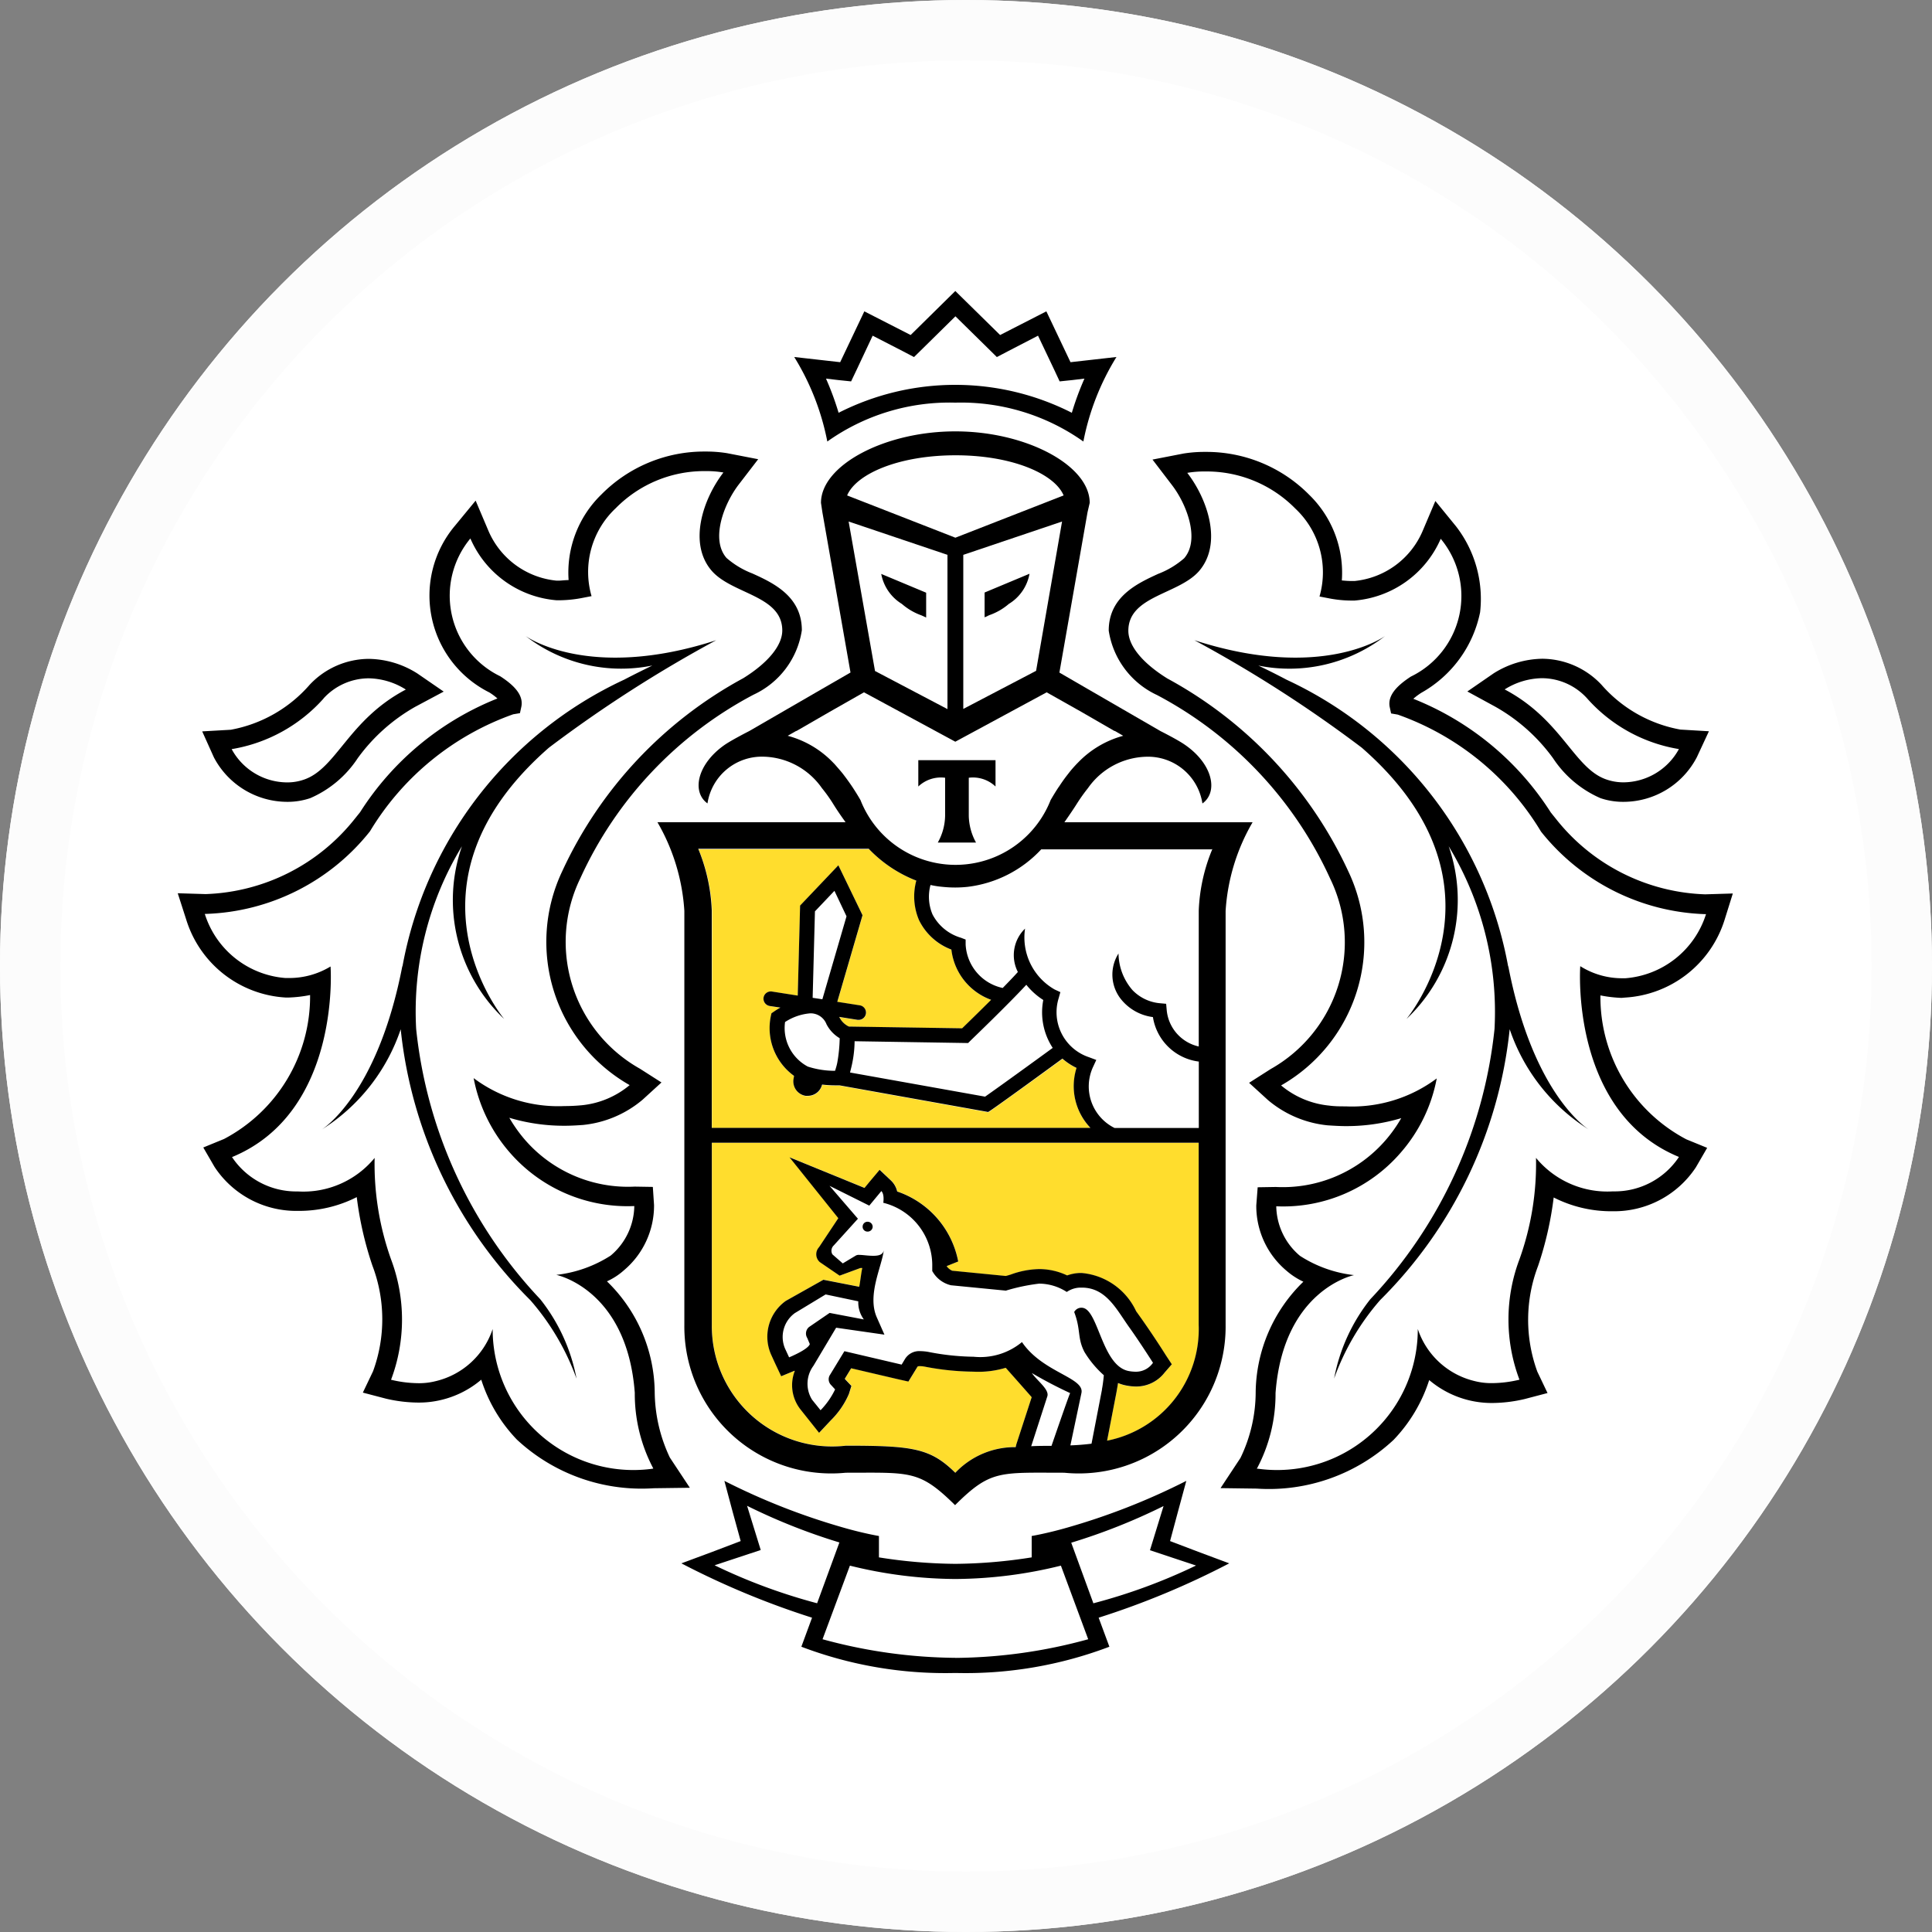 <svg xmlns="http://www.w3.org/2000/svg" width="32" height="32"><rect width="100%" height="100%" fill="#808080" stroke="none"/><g fill="#fff" stroke="#fcfcfc"><circle cx="16" cy="16" r="16" stroke="none"/><circle cx="16" cy="16" r="15.5" fill="none"/></g><path d="M29.055 15.386l.353-1.122-1.167.036a2.761 2.761 0 01-1.511-.521c.052.005.1.012.157.012a1.882 1.882 0 001.686-1.041l.5-1.106a9.17 9.17 0 01-1.2-.071 1.874 1.874 0 01-.983-.591 1.863 1.863 0 00-1.346-.584 1.946 1.946 0 00-.588.093 2.083 2.083 0 00.066-.275 2.471 2.471 0 00-.51-1.824l-.877-1.08-.544 1.269a1.134 1.134 0 01-.385.447 2.355 2.355 0 00-.646-1.193 2.9 2.9 0 00-2.1-.868 2.658 2.658 0 00-.409.029l-1.058.208a3.6 3.6 0 01.429-1.013l.585-.905-1.471.167-.469-.99-.907.465-.838-.824-.837.823-.91-.465-.468.989-1.47-.167.586.905a3.557 3.557 0 01.424 1.015l-1.01-.2-.035-.006a2.674 2.674 0 00-.422-.031 2.9 2.9 0 00-2.093.868 2.355 2.355 0 00-.64 1.193 1.116 1.116 0 01-.38-.436l-.545-1.276-.895 1.088a2.492 2.492 0 00-.5 1.816 2.293 2.293 0 00.066.274 1.934 1.934 0 00-.587-.093 1.867 1.867 0 00-1.347.584 1.9 1.9 0 01-.97.59 6.939 6.939 0 01-1.215.072l.5 1.106a1.881 1.881 0 001.686 1.041c.054 0 .106-.007.159-.012a2.766 2.766 0 01-1.5.522l-1.189-.038.36 1.121a2.326 2.326 0 001.945 1.639 1.853 1.853 0 01-1.02 1.367l-.885.363.483.835a2.143 2.143 0 001.823.978 2.845 2.845 0 00.57-.059 6.2 6.2 0 00.175.616 2.049 2.049 0 01.035 1.368l-.437.91.976.256a2.745 2.745 0 00.676.084 2.084 2.084 0 00.478-.053 2.164 2.164 0 00.327-.1 2.931 2.931 0 00.459.614 3.535 3.535 0 002.633.961l.8-.01-1.655.683 1.257.6a16.568 16.568 0 001.549.683l-.157.426.433.2a6.827 6.827 0 002.256.467s.334.015.518.015.514-.016.514-.016a6.791 6.791 0 002.241-.466l.434-.2-.159-.427a16.757 16.757 0 001.566-.69l1.233-.6-1.65-.684.8.01a3.53 3.53 0 002.634-.962 2.965 2.965 0 00.459-.613 2.172 2.172 0 00.328.1 2.07 2.07 0 00.477.053 2.852 2.852 0 00.669-.082l.98-.258-.427-.893a2.041 2.041 0 01.027-1.385 6.369 6.369 0 00.174-.616 2.809 2.809 0 00.574.059 2.131 2.131 0 001.824-.987l.478-.826-.885-.362a1.848 1.848 0 01-1.019-1.367 2.339 2.339 0 001.954-1.632zm-15.827-7.8h-.012l.01-.013z" fill="#fff"/><path d="M15.823 7.54c-.937 0-1.64.306-1.793.665l1.793.7 1.793-.7c-.152-.355-.854-.664-1.793-.665zm.018 18.613h-.036a7.389 7.389 0 01-1.727-.221l-.453 1.219a7.992 7.992 0 004.4 0l-.452-1.219a7.347 7.347 0 01-1.732.221zm3.432-1.212a9.96 9.96 0 01-1.529.607l.368 1.007a9.21 9.21 0 001.7-.629l-.763-.253zm-6.898 0l.226.732-.764.253a9.256 9.256 0 001.7.629l.368-1.007a10.13 10.13 0 01-1.53-.607zm3.448-18.567a4.077 4.077 0 011.933.463 4.636 4.636 0 01.209-.566l-.2.024-.211.022-.089-.191-.269-.566-.491.255-.191.1-.152-.15-.534-.525-.533.525-.153.15-.191-.1-.494-.255-.266.566-.092.191-.211-.022-.2-.024a4.906 4.906 0 01.209.566 4.073 4.073 0 011.926-.463zm10.788 6.538a.855.855 0 00.278.045 1.054 1.054 0 00.919-.551 2.6 2.6 0 01-1.521-.84 1.015 1.015 0 00-.744-.334 1.184 1.184 0 00-.619.186c.951.504 1.145 1.312 1.687 1.494zm-21.852.045a.834.834 0 00.275-.045c.544-.182.739-.99 1.691-1.493a1.187 1.187 0 00-.618-.186 1.018 1.018 0 00-.746.334 2.591 2.591 0 01-1.52.84 1.05 1.05 0 00.918.55z" fill="#fff"/><path d="M26.865 16.196h.048a1.525 1.525 0 001.336-1.062h-.019a3.622 3.622 0 01-2.711-1.361 4.53 4.53 0 00-2.373-1.938l-.11-.019-.024-.111c-.03-.17.086-.328.352-.5a1.484 1.484 0 00.5-2.282 1.711 1.711 0 01-1.425 1.023h-.073a2.09 2.09 0 01-.328-.033l-.182-.035a1.449 1.449 0 00-.4-1.456 2.055 2.055 0 00-1.49-.615 1.643 1.643 0 00-.3.023c.341.442.587 1.176.193 1.628-.34.389-1.169.408-1.169.988 0 .245.231.532.646.79a6.938 6.938 0 013 3.2 2.728 2.728 0 01-1.116 3.539 1.458 1.458 0 00.8.334c.1.009.189.013.277.013a2.342 2.342 0 001.507-.463 2.606 2.606 0 01-2.659 2.118 1.09 1.09 0 00.392.821 2.1 2.1 0 00.9.319s-1.17.235-1.3 1.953a2.619 2.619 0 01-.309 1.254h.021a2.33 2.33 0 002.645-2.314 1.313 1.313 0 00.947.864 1.113 1.113 0 00.283.033 1.976 1.976 0 00.455-.057 2.821 2.821 0 010-1.994 4.693 4.693 0 00.273-1.68 1.532 1.532 0 001.273.555h.009a1.277 1.277 0 001.085-.569c-1.811-.747-1.632-3.157-1.632-3.157a1.314 1.314 0 00.678.191zm-.545 2.517a3.157 3.157 0 01-1.314-1.664 7.405 7.405 0 01-2.146 4.486 4.048 4.048 0 00-.764 1.3 3 3 0 01.6-1.314 7.678 7.678 0 002.057-4.476 5.286 5.286 0 00-.759-3.026 2.711 2.711 0 01-.7 2.861s1.863-2.219-.742-4.495a21.638 21.638 0 00-2.771-1.779c2.123.688 3.159-.07 3.159-.07a2.593 2.593 0 01-2.1.49c.147.072.3.146.467.234a6.525 6.525 0 013.672 4.756v-.017c.419 2.16 1.345 2.715 1.345 2.715zM9.219 21.118a2.081 2.081 0 00.9-.319 1.1 1.1 0 00.392-.821 2.584 2.584 0 01-2.061-.884 2.617 2.617 0 01-.6-1.234 2.34 2.34 0 001.506.463c.09 0 .182 0 .278-.013a1.463 1.463 0 00.8-.334 2.731 2.731 0 01-1.118-3.54 6.949 6.949 0 013-3.2c.415-.258.646-.544.646-.79 0-.58-.829-.6-1.168-.988-.393-.453-.146-1.187.193-1.628a1.609 1.609 0 00-.295-.023 2.054 2.054 0 00-1.489.615 1.446 1.446 0 00-.4 1.456l-.182.035a2.1 2.1 0 01-.328.033h-.072a1.707 1.707 0 01-1.425-1.022 1.484 1.484 0 00.494 2.282c.265.172.381.33.351.5l-.024.111-.112.019a4.536 4.536 0 00-2.378 1.937 3.618 3.618 0 01-2.712 1.366h-.02a1.525 1.525 0 001.336 1.062h.048a1.31 1.31 0 00.694-.191s.177 2.409-1.632 3.157a1.277 1.277 0 001.085.569h.009a1.53 1.53 0 001.273-.555 4.7 4.7 0 00.272 1.68 2.829 2.829 0 010 1.994 1.973 1.973 0 00.454.057 1.1 1.1 0 00.282-.033 1.316 1.316 0 00.946-.864 2.331 2.331 0 002.646 2.314h.019a2.624 2.624 0 01-.307-1.254c-.131-1.722-1.301-1.957-1.301-1.957zm-.436.418a7.412 7.412 0 01-2.142-4.486 3.154 3.154 0 01-1.312 1.664s.925-.555 1.341-2.715v.017a6.528 6.528 0 013.673-4.756c.164-.089.319-.164.466-.234a2.593 2.593 0 01-2.1-.49s1.036.758 3.158.07a21.643 21.643 0 00-2.77 1.779c-2.607 2.275-.742 4.495-.742 4.495a2.709 2.709 0 01-.7-2.861 5.272 5.272 0 00-.758 3.026 7.681 7.681 0 002.044 4.474 3 3 0 01.6 1.314 4.087 4.087 0 00-.758-1.297zm5.033-8.879c.045.047.088.1.13.151l.029.037c.039.052.078.106.116.162l.025.037c.046.069.088.139.131.212a1.692 1.692 0 003.151 0c.044-.075.087-.147.133-.215l.02-.029c.039-.058.079-.114.122-.169l.025-.032c.044-.054.088-.106.134-.155l.021-.021a1.626 1.626 0 01.748-.443l-.138-.08h-.008l-.551-.318-.566-.322-1.513.818-1.514-.818-.565.321-.552.318h-.006l-.14.08a1.627 1.627 0 01.749.442.064.064 0 00.019.024zm1.395-.066h1.28v.436a.542.542 0 00-.443-.145v.629a.954.954 0 00.12.444h-.633a.932.932 0 00.121-.444v-.631a.545.545 0 00-.444.145z" fill="#fff"/><path d="M15.692 11.744V9.189l-1.637-.552.432 2.476zm-.352-1.927v.41l-.079-.036a1.017 1.017 0 01-.323-.189.738.738 0 01-.342-.5zm1.821 1.297l.43-2.476-1.636.552v2.555zm-.854-1.3l.744-.311a.737.737 0 01-.343.5 1.009 1.009 0 01-.323.189l-.079.036v-.411zm-2.93 7.854a1.451 1.451 0 00.451.07c0-.012.009-.027.014-.046a.789.789 0 00.023-.09 2.551 2.551 0 00.04-.405.565.565 0 01-.215-.225.284.284 0 00-.275-.186.888.888 0 00-.417.144.724.724 0 00.379.738zm3.621-1.356c-.3.328-.9.9-.928.929l-.036.036-1.88-.029a1.886 1.886 0 01-.061.458l-.015.06 2.237.4a85.38 85.38 0 001.121-.808 1.076 1.076 0 01-.158-.793 1.135 1.135 0 01-.28-.253z" fill="#fff"/><path d="M17.252 14.065a1.924 1.924 0 01-1.424.632h-.006a1.982 1.982 0 01-.205-.011 1.631 1.631 0 01-.2-.031.756.756 0 00.033.487.771.771 0 00.471.386l.078.03v.084a.776.776 0 00.615.719c.1-.1.186-.19.251-.265a.611.611 0 01.119-.718.99.99 0 00.49 1.008l.095.044-.028.1a.786.786 0 00.5.977l.123.046-.055.119a.769.769 0 00.358 1.008h1.4v-1.1a.881.881 0 01-.76-.738.805.805 0 01-.532-.3.654.654 0 01-.038-.753.944.944 0 00.232.607.719.719 0 00.457.216l.1.009.009.1a.683.683 0 00.531.607v-2.241a2.933 2.933 0 01.226-1.022h-2.84zm-3.756 1.026l-.038 1.432.164.024.4-1.374-.2-.422zm4.416 6.574a.184.184 0 01.04.005c.249.071.312.964.749 1.044a.552.552 0 00.117.011.344.344 0 00.283-.148s-.22-.344-.384-.575c-.219-.3-.388-.67-.8-.67h-.031a.41.41 0 00-.216.072.846.846 0 00-.458-.138 3.161 3.161 0 00-.552.116l-.909-.089a.479.479 0 01-.295-.211l-.015-.024v-.072a1.068 1.068 0 00-.81-1.06s.024-.14-.031-.194l-.2.241-.658-.328.469.544-.4.443a.123.123 0 00-.023.148l.172.151.217-.131a.1.1 0 01.055-.01c.06 0 .151.015.232.015s.166-.019.175-.1c-.027.274-.283.75-.115 1.123l.124.282-.8-.115-.376.631a.5.5 0 00-.022.561l.14.175a1.339 1.339 0 00.242-.344l-.064-.07a.135.135 0 01-.018-.175l.236-.389.949.222.05-.085a.278.278 0 01.258-.138.829.829 0 01.129.012 4.12 4.12 0 00.755.081 1.086 1.086 0 00.8-.243c.344.506 1.04.587.985.844l-.183.867c.121-.005.238-.013.349-.028l.174-.9c.019-.1.038-.23.038-.23a1.674 1.674 0 01-.321-.385c-.123-.234-.056-.357-.171-.662a.158.158 0 01.114-.074zm-3.548-1.267a.081.081 0 01-.078-.087.082.082 0 01.087-.076.082.082 0 11-.009.163z" fill="#fff"/><path d="M13.069 22.486s.314-.128.343-.22l-.042-.1a.143.143 0 01.032-.182l.34-.233.567.108a.473.473 0 01-.092-.3l-.541-.114-.51.309a.491.491 0 00-.163.586zm4.01 1.468c.1 0 .213-.006.337-.006 0 0 .292-.848.308-.875a7.106 7.106 0 01-.634-.332c.086.128.3.276.255.389z" fill="#fff"/><path d="M19.857 18.927h-8.065v3.016a1.993 1.993 0 002.222 2c1.107 0 1.4.042 1.811.449a1.366 1.366 0 011-.425l.011-.046.254-.781-.43-.487a1.561 1.561 0 01-.536.064 4.4 4.4 0 01-.8-.082.357.357 0 00-.084-.009c-.036 0-.039 0-.048.02l-.051.083-.092.152-.174-.039-.774-.181-.106.174.016.018.095.1-.042.134a1.394 1.394 0 01-.3.437l-.193.206-.176-.221-.132-.165a.65.65 0 01-.094-.64.012.012 0 01-.008 0l-.219.09-.1-.212-.069-.151a.729.729 0 01.245-.885l.623-.35.593.116c.014-.057.036-.259.053-.31h-.034l-.342.126-.329-.226a.173.173 0 01-.012-.246l.319-.48-.808-1.008 1.242.507.082-.1.168-.2.19.18a.36.36 0 01.1.179 1.528 1.528 0 011.009 1.159l-.192.077v.005a.232.232 0 00.092.075l.886.087c.022 0 .051-.014.082-.023a1.438 1.438 0 01.472-.091 1.092 1.092 0 01.462.105.714.714 0 01.2-.04h.043a1.1 1.1 0 01.9.633c.031.048.063.095.1.14.166.232.382.573.391.587l.1.151-.12.138a.593.593 0 01-.469.23.857.857 0 01-.161-.016.7.7 0 01-.141-.042l-.025.149-.156.806a1.886 1.886 0 001.521-1.923zm-8.065-.242h6.271a.994.994 0 01-.229-.993 1.068 1.068 0 01-.234-.153c-.245.18-.993.721-1.189.857l-.042.028-2.461-.442h-.05a2.073 2.073 0 01-.24-.013.239.239 0 01-.232.186.181.181 0 01-.04 0 .238.238 0 01-.158-.1.232.232 0 01-.043-.18l.009-.053a.974.974 0 01-.384-.993l.01-.044.036-.025c.005 0 .048-.032.111-.069l-.179-.027a.123.123 0 01-.1-.139.121.121 0 01.14-.1l.426.067.039-1.491.634-.667.4.827-.418 1.435.376.059a.121.121 0 01-.019.24h-.019l-.306-.049c0 .009.01.014.014.024a.33.33 0 00.147.135l1.877.029c.079-.077.277-.269.479-.472a1.008 1.008 0 01-.658-.832.976.976 0 01-.535-.486 1.017 1.017 0 01-.046-.656 2.2 2.2 0 01-.782-.521h-2.826a2.977 2.977 0 01.224 1.022z" fill="#ffdd2d"/><path d="M14.375 20.236a.081.081 0 00-.087.076.08.08 0 00.078.087.083.083 0 00.088-.076.084.084 0 00-.079-.087zm5.47 5.466l-.465-.177.128-.477.141-.52a11.057 11.057 0 01-1.983.777c-.329.094-.578.136-.578.136v.354a8.392 8.392 0 01-1.247.107h-.036a8.391 8.391 0 01-1.247-.107v-.354s-.25-.042-.578-.136a11.024 11.024 0 01-1.982-.777l.139.52.131.477-.466.177-.516.192a13.62 13.62 0 002.164.9l-.177.481a6.714 6.714 0 002.539.435h.022a6.71 6.71 0 002.541-.435l-.178-.481a13.488 13.488 0 002.163-.9zm-8.009.224l.764-.253-.226-.732a9.946 9.946 0 001.529.607l-.369 1.007a9.414 9.414 0 01-1.698-.629zm3.988 1.533a8.555 8.555 0 01-2.2-.308l.453-1.219a7.382 7.382 0 001.727.221h.041a7.4 7.4 0 001.727-.221l.452 1.219a8.5 8.5 0 01-2.2.309zm2.287-.9l-.368-1.007a9.946 9.946 0 001.529-.607l-.225.732.763.253a9.366 9.366 0 01-1.698.625zm-2.287-19.89a3.5 3.5 0 012.12.644 4.168 4.168 0 01.548-1.4l-.761.086-.4-.842-.766.392-.742-.729-.74.729-.767-.392-.4.842-.761-.086a4.17 4.17 0 01.548 1.4 3.494 3.494 0 012.121-.644zm-1.939-.374l.212.022.091-.191.266-.566.494.254.191.1.153-.15.533-.525.534.525.152.15.191-.1.491-.254.269.566.089.191.211-.022.2-.024a4.73 4.73 0 00-.209.566 4.263 4.263 0 00-3.863 0 4.863 4.863 0 00-.209-.566zm13.031 10.228a1.841 1.841 0 001.649-1.289l.136-.435-.458.014a3.289 3.289 0 01-2.467-1.244l-.09-.112a4.8 4.8 0 00-2.277-1.883 1.06 1.06 0 01.134-.1 1.983 1.983 0 00.972-1.332 1.963 1.963 0 00-.4-1.426l-.341-.418-.212.5a1.373 1.373 0 01-1.124.825h-.064c-.052 0-.1-.005-.149-.009a1.8 1.8 0 00-.539-1.417 2.392 2.392 0 00-1.725-.712 2.172 2.172 0 00-.358.027l-.514.1.317.415c.249.32.475.911.207 1.22a1.434 1.434 0 01-.43.258c-.347.159-.819.379-.819.94a1.41 1.41 0 00.8 1.067 6.473 6.473 0 012.868 3.041 2.41 2.41 0 01-.986 3.154l-.357.228.312.285a1.807 1.807 0 00.988.419c.107.007.209.013.3.013a3.164 3.164 0 00.92-.132 2.324 2.324 0 01-.26.366 2.252 2.252 0 01-1.818.774l-.3.005-.023.3a1.4 1.4 0 00.5 1.082 1.2 1.2 0 00.28.182 2.59 2.59 0 00-.79 1.827 2.514 2.514 0 01-.252 1.092l-.33.5.6.008a3.028 3.028 0 002.265-.806 2.551 2.551 0 00.591-.992 1.6 1.6 0 001.041.38 2.394 2.394 0 00.538-.065l.381-.1-.169-.354a2.5 2.5 0 01.012-1.75 5.707 5.707 0 00.259-1.135 2.1 2.1 0 00.977.228 1.62 1.62 0 001.379-.729l.186-.321-.345-.141a2.665 2.665 0 01-1.423-2.384 2.215 2.215 0 00.349.041zm.892 2.641a1.277 1.277 0 01-1.085.569h-.009a1.532 1.532 0 01-1.273-.555 4.682 4.682 0 01-.274 1.68 2.822 2.822 0 000 1.994 1.975 1.975 0 01-.455.057 1.113 1.113 0 01-.283-.033 1.313 1.313 0 01-.946-.864 2.33 2.33 0 01-2.645 2.315h-.021a2.627 2.627 0 00.31-1.254c.129-1.717 1.3-1.953 1.3-1.953a2.078 2.078 0 01-.895-.319 1.094 1.094 0 01-.393-.821 2.57 2.57 0 002.058-.885 2.6 2.6 0 00.6-1.233 2.342 2.342 0 01-1.507.463c-.087 0-.181 0-.276-.013a1.462 1.462 0 01-.795-.334 2.73 2.73 0 001.116-3.54 6.954 6.954 0 00-3-3.2c-.415-.258-.646-.543-.646-.79 0-.58.83-.6 1.17-.988.392-.453.146-1.187-.194-1.628a1.644 1.644 0 01.3-.023 2.059 2.059 0 011.49.615 1.447 1.447 0 01.4 1.456l.182.035a1.977 1.977 0 00.328.032h.073a1.711 1.711 0 001.425-1.023 1.483 1.483 0 01-.494 2.282c-.265.172-.382.33-.352.5l.024.111.11.019a4.531 4.531 0 012.373 1.938 3.621 3.621 0 002.714 1.367h.019a1.525 1.525 0 01-1.336 1.062h-.047a1.3 1.3 0 01-.7-.2s-.177 2.412 1.633 3.159z"/><path d="M24.768 11.706a3 3 0 01.955.852 1.8 1.8 0 00.786.662 1.168 1.168 0 00.379.061 1.372 1.372 0 001.217-.739l.2-.43-.473-.028a2.268 2.268 0 01-1.307-.743 1.358 1.358 0 00-.978-.43 1.552 1.552 0 00-.808.242l-.435.3zm.775-.473a1.015 1.015 0 01.744.334 2.594 2.594 0 001.521.84 1.055 1.055 0 01-.919.551.859.859 0 01-.278-.046c-.542-.182-.736-.99-1.689-1.493a1.19 1.19 0 01.62-.186zm-.562 4.765v.016a6.529 6.529 0 00-3.672-4.756 11.982 11.982 0 00-.467-.234 2.592 2.592 0 002.1-.49s-1.036.758-3.159.07a21.568 21.568 0 012.771 1.779c2.606 2.275.741 4.495.741 4.495a2.711 2.711 0 00.7-2.861 5.294 5.294 0 01.759 3.026 7.679 7.679 0 01-2.057 4.476 3.008 3.008 0 00-.6 1.314 4.045 4.045 0 01.763-1.3 7.4 7.4 0 002.145-4.486 3.156 3.156 0 001.314 1.664s-.923-.552-1.338-2.713zm-13.886 8.144a2.584 2.584 0 01-.251-1.092 2.591 2.591 0 00-.791-1.827 1.1 1.1 0 00.28-.182 1.4 1.4 0 00.5-1.082l-.02-.3-.3-.005a2.259 2.259 0 01-1.817-.774 2.4 2.4 0 01-.26-.366 3.152 3.152 0 00.919.132c.1 0 .2-.006.3-.013a1.808 1.808 0 00.989-.419l.312-.285-.357-.228a2.409 2.409 0 01-.987-3.154 6.465 6.465 0 012.869-3.041 1.406 1.406 0 00.8-1.067c0-.562-.472-.783-.818-.94a1.434 1.434 0 01-.43-.258c-.268-.308-.042-.9.206-1.22l.319-.415-.516-.1a2.173 2.173 0 00-.358-.027 2.392 2.392 0 00-1.724.712 1.8 1.8 0 00-.542 1.417c-.049 0-.1.006-.148.009h-.055a1.371 1.371 0 01-1.125-.825l-.212-.5-.344.418a1.794 1.794 0 00.571 2.759.986.986 0 01.134.1 4.8 4.8 0 00-2.275 1.884l-.09.112a3.291 3.291 0 01-2.469 1.244l-.461-.014.14.435a1.836 1.836 0 001.644 1.292h.059a2.155 2.155 0 00.349-.041 2.669 2.669 0 01-1.425 2.384l-.344.141.186.321a1.619 1.619 0 001.381.729 2.108 2.108 0 00.975-.228 5.7 5.7 0 00.259 1.134 2.5 2.5 0 01.011 1.75l-.169.354.382.1a2.391 2.391 0 00.538.065 1.57 1.57 0 00.358-.039 1.593 1.593 0 00.683-.34 2.549 2.549 0 00.59.992 3.03 3.03 0 002.265.806l.6-.008zm-.289.185a2.331 2.331 0 01-2.646-2.314 1.313 1.313 0 01-.947.864 1.1 1.1 0 01-.282.033 1.963 1.963 0 01-.454-.057 2.829 2.829 0 000-1.994 4.705 4.705 0 01-.272-1.68 1.529 1.529 0 01-1.273.555h-.004a1.277 1.277 0 01-1.085-.569c1.81-.747 1.632-3.157 1.632-3.157a1.315 1.315 0 01-.694.191h-.053a1.523 1.523 0 01-1.336-1.062h.02a3.619 3.619 0 002.716-1.368A4.54 4.54 0 018.5 11.831l.112-.019.024-.111c.031-.17-.085-.328-.351-.5a1.483 1.483 0 01-.494-2.282 1.707 1.707 0 001.425 1.023h.072a2.088 2.088 0 00.328-.033l.182-.035a1.446 1.446 0 01.4-1.456 2.054 2.054 0 011.489-.615 1.614 1.614 0 01.295.023c-.34.442-.586 1.176-.193 1.629.34.389 1.168.408 1.168.988 0 .245-.231.532-.646.79a6.944 6.944 0 00-3 3.2 2.73 2.73 0 001.118 3.54 1.463 1.463 0 01-.8.334c-.1.009-.188.013-.278.013a2.34 2.34 0 01-1.506-.463 2.616 2.616 0 00.6 1.234 2.581 2.581 0 002.061.885 1.091 1.091 0 01-.392.821 2.1 2.1 0 01-.9.319s1.171.235 1.3 1.953a2.641 2.641 0 00.307 1.254z"/><path d="M4.758 13.281a1.17 1.17 0 00.38-.061 1.791 1.791 0 00.787-.662 3.006 3.006 0 01.954-.852l.47-.251-.436-.3a1.535 1.535 0 00-.806-.242 1.352 1.352 0 00-.979.43 2.274 2.274 0 01-1.306.744l-.473.027.194.431a1.375 1.375 0 001.215.736zm.6-1.712a1.018 1.018 0 01.746-.334 1.187 1.187 0 01.618.186c-.952.5-1.147 1.311-1.691 1.493a.835.835 0 01-.276.045 1.051 1.051 0 01-.918-.551 2.609 2.609 0 001.523-.839zm1.535 5.474a5.27 5.27 0 01.758-3.026 2.709 2.709 0 00.7 2.861s-1.864-2.219.742-4.495a21.705 21.705 0 012.77-1.779c-2.122.688-3.158-.07-3.158-.07a2.587 2.587 0 002.1.489c-.147.072-.3.147-.466.234a6.529 6.529 0 00-3.674 4.756v-.017c-.416 2.161-1.341 2.716-1.341 2.716a3.151 3.151 0 001.313-1.664 7.411 7.411 0 002.146 4.486 4.08 4.08 0 01.766 1.3 3.007 3.007 0 00-.6-1.314 7.673 7.673 0 01-2.056-4.477zm8.317-4.452v.436a.544.544 0 01.444-.145v.629a.934.934 0 01-.121.444h.633a.952.952 0 01-.12-.444v-.629a.542.542 0 01.443.145v-.436h-1.28zm-.272-2.588a1 1 0 00.323.189l.079.036v-.411l-.744-.311a.741.741 0 00.342.497zm1.771 0a.737.737 0 00.343-.5l-.744.311v.411l.078-.036a.992.992 0 00.323-.186z"/><path d="M18.049 8.329c0-.623-1.056-1.184-2.222-1.184h-.007c-1.166 0-2.222.561-2.222 1.184l.023.154.466 2.656-.468.27-1.21.7s-.272.138-.4.224c-.461.318-.558.782-.291.974a.912.912 0 01.93-.774 1.214 1.214 0 01.965.52 2.531 2.531 0 01.182.254c.07.114.14.214.21.311h-3.116a3.334 3.334 0 01.446 1.469v6.855a2.433 2.433 0 002.673 2.451c1.074 0 1.218-.048 1.811.537.59-.587.734-.537 1.809-.537a2.432 2.432 0 002.672-2.451v-6.854a3.323 3.323 0 01.447-1.469H17.63c.069-.1.139-.2.209-.311a2.871 2.871 0 01.181-.254 1.216 1.216 0 01.966-.52.912.912 0 01.93.774c.267-.192.171-.656-.293-.974-.124-.086-.4-.224-.4-.224l-1.21-.7-.466-.27.466-2.656zm-3.993.309l1.637.552v2.555l-1.2-.631zm.339 5.427a2.184 2.184 0 00.782.521 1 1 0 00.046.657.982.982 0 00.535.485 1.008 1.008 0 00.658.832c-.2.2-.4.394-.48.472l-1.876-.029a.334.334 0 01-.147-.136.179.179 0 01-.013-.024l.306.049h.019a.121.121 0 00.019-.24l-.376-.059.418-1.434-.4-.827-.634.667-.039 1.491-.426-.067a.122.122 0 00-.14.1.123.123 0 00.1.139l.179.027a1.223 1.223 0 00-.111.069l-.037.025-.01.044a.976.976 0 00.384.993l-.009.053a.242.242 0 00.2.277.268.268 0 00.04 0 .241.241 0 00.233-.186 2.093 2.093 0 00.24.013h.05l2.461.441.042-.027c.2-.136.943-.678 1.188-.857a1.041 1.041 0 00.234.154 1 1 0 00.23.993h-6.272v-3.6a2.977 2.977 0 00-.224-1.022h2.826zm3.042 3.291c-.249.182-.89.647-1.121.808l-2.237-.4.015-.06a1.934 1.934 0 00.061-.458l1.88.03.036-.036c.028-.028.624-.6.928-.929a1.155 1.155 0 00.281.252 1.074 1.074 0 00.156.793zm-3.744-.385a.572.572 0 00.215.225 2.551 2.551 0 01-.04.405.848.848 0 01-.023.09.887.887 0 01-.014.045 1.447 1.447 0 01-.451-.07.723.723 0 01-.377-.738.892.892 0 01.417-.144.282.282 0 01.272.187zm-.233-.444l.038-1.432.323-.34.2.422-.4 1.374zm3.957 7.421c-.122 0-.235 0-.337.006l.266-.823c.042-.114-.169-.261-.255-.389a7.11 7.11 0 00.634.332c-.018.028-.309.875-.309.875zm.836-.936l-.174.9a3.818 3.818 0 01-.35.028l.183-.867c.055-.258-.642-.337-.985-.844a1.082 1.082 0 01-.8.243 4.118 4.118 0 01-.755-.081.833.833 0 00-.129-.012.276.276 0 00-.258.138l-.051.085-.948-.222-.236.388a.134.134 0 00.018.175l.064.07a1.3 1.3 0 01-.241.345l-.141-.175a.5.5 0 01.023-.561l.376-.631.8.115-.125-.283c-.168-.374.087-.85.115-1.123-.009.083-.085.1-.175.1s-.172-.015-.232-.015a.1.1 0 00-.055.01l-.218.131-.172-.15a.121.121 0 01.023-.148l.4-.442-.47-.545.658.328.2-.241c.055.054.032.194.032.194a1.067 1.067 0 01.811 1.059v.072l.015.024a.479.479 0 00.295.211l.909.089a3.2 3.2 0 01.552-.116.848.848 0 01.457.138.41.41 0 01.217-.072h.032c.408 0 .576.366.795.67.165.231.384.575.384.575a.341.341 0 01-.283.148.634.634 0 01-.117-.011c-.437-.08-.5-.973-.749-1.044a.138.138 0 00-.04-.005.136.136 0 00-.116.071c.114.3.048.427.17.662a1.677 1.677 0 00.321.385s-.012.137-.032.236zm-4.882-.85l.042.1c-.027.091-.343.22-.343.22l-.068-.147a.489.489 0 01.163-.586l.51-.309.541.114a.474.474 0 00.092.3l-.567-.108-.34.233a.14.14 0 00-.03.183zm4.966 1.7l.156-.806c.008-.047.018-.1.025-.149a.676.676 0 00.141.042.857.857 0 00.161.016.593.593 0 00.469-.23l.12-.138-.1-.152a14.701 14.701 0 00-.391-.587l-.1-.14a1.1 1.1 0 00-.9-.633h-.043a.7.7 0 00-.2.04 1.081 1.081 0 00-.463-.105 1.438 1.438 0 00-.472.091c-.032.009-.06.019-.082.023l-.887-.087a.23.23 0 01-.092-.076l.192-.077a1.529 1.529 0 00-1.011-1.159.359.359 0 00-.1-.179l-.191-.18-.168.2-.082.1-1.242-.507.808 1.008-.319.48a.173.173 0 00.012.247l.329.225.342-.126a.325.325 0 01.034 0c-.016.051-.038.254-.052.31l-.593-.116-.623.35a.73.73 0 00-.245.885l.069.151.1.212.218-.09a.02.02 0 00.008 0 .649.649 0 00.094.64l.132.166.176.221.193-.206a1.377 1.377 0 00.3-.437l.042-.134-.095-.1-.015-.018.106-.174.774.181.174.039.093-.152.051-.083c.009-.017.012-.02.048-.02a.412.412 0 01.084.009 4.406 4.406 0 00.8.082 1.568 1.568 0 00.536-.064s.416.469.43.487l-.254.78-.011.047a1.358 1.358 0 00-1 .425c-.412-.406-.7-.449-1.811-.449a1.993 1.993 0 01-2.222-2v-3.018h8.064v3.014a1.884 1.884 0 01-1.517 1.921zm1.744-9.8a2.932 2.932 0 00-.226 1.022v2.249a.682.682 0 01-.531-.607l-.009-.1-.1-.009a.719.719 0 01-.457-.217.944.944 0 01-.232-.607.653.653 0 00.038.753.808.808 0 00.532.3.881.881 0 00.76.737v1.1h-1.395a.768.768 0 01-.358-1.008l.055-.119-.123-.046a.785.785 0 01-.5-.977l.028-.1-.095-.044a.992.992 0 01-.49-1.008.611.611 0 00-.119.718c-.066.075-.155.166-.251.265a.777.777 0 01-.614-.72v-.082l-.078-.03a.776.776 0 01-.471-.387.75.75 0 01-.033-.487 1.46 1.46 0 00.2.031 1.976 1.976 0 00.205.011h.009a1.958 1.958 0 00.2-.011 1.986 1.986 0 001.22-.621h2.823zm-2.174-2.273l.551.318h.008l.138.08a1.626 1.626 0 00-.748.443l-.021.021c-.046.049-.092.1-.134.155l-.025.032c-.043.055-.082.11-.121.169a.3.3 0 01-.02.029c-.046.068-.089.14-.133.215a1.692 1.692 0 01-3.15 0 4.448 4.448 0 00-.131-.212l-.025-.037a4.222 4.222 0 00-.146-.199c-.043-.052-.086-.1-.13-.151-.009-.007-.015-.016-.024-.024a1.617 1.617 0 00-.749-.441l.14-.08h.006l.551-.318.566-.322 1.513.818 1.513-.818zm-.746-.678l-1.206.631V9.19l1.636-.552zm-1.337-2.205l-1.793-.7c.153-.359.856-.664 1.793-.665s1.642.306 1.793.665z"/></svg>